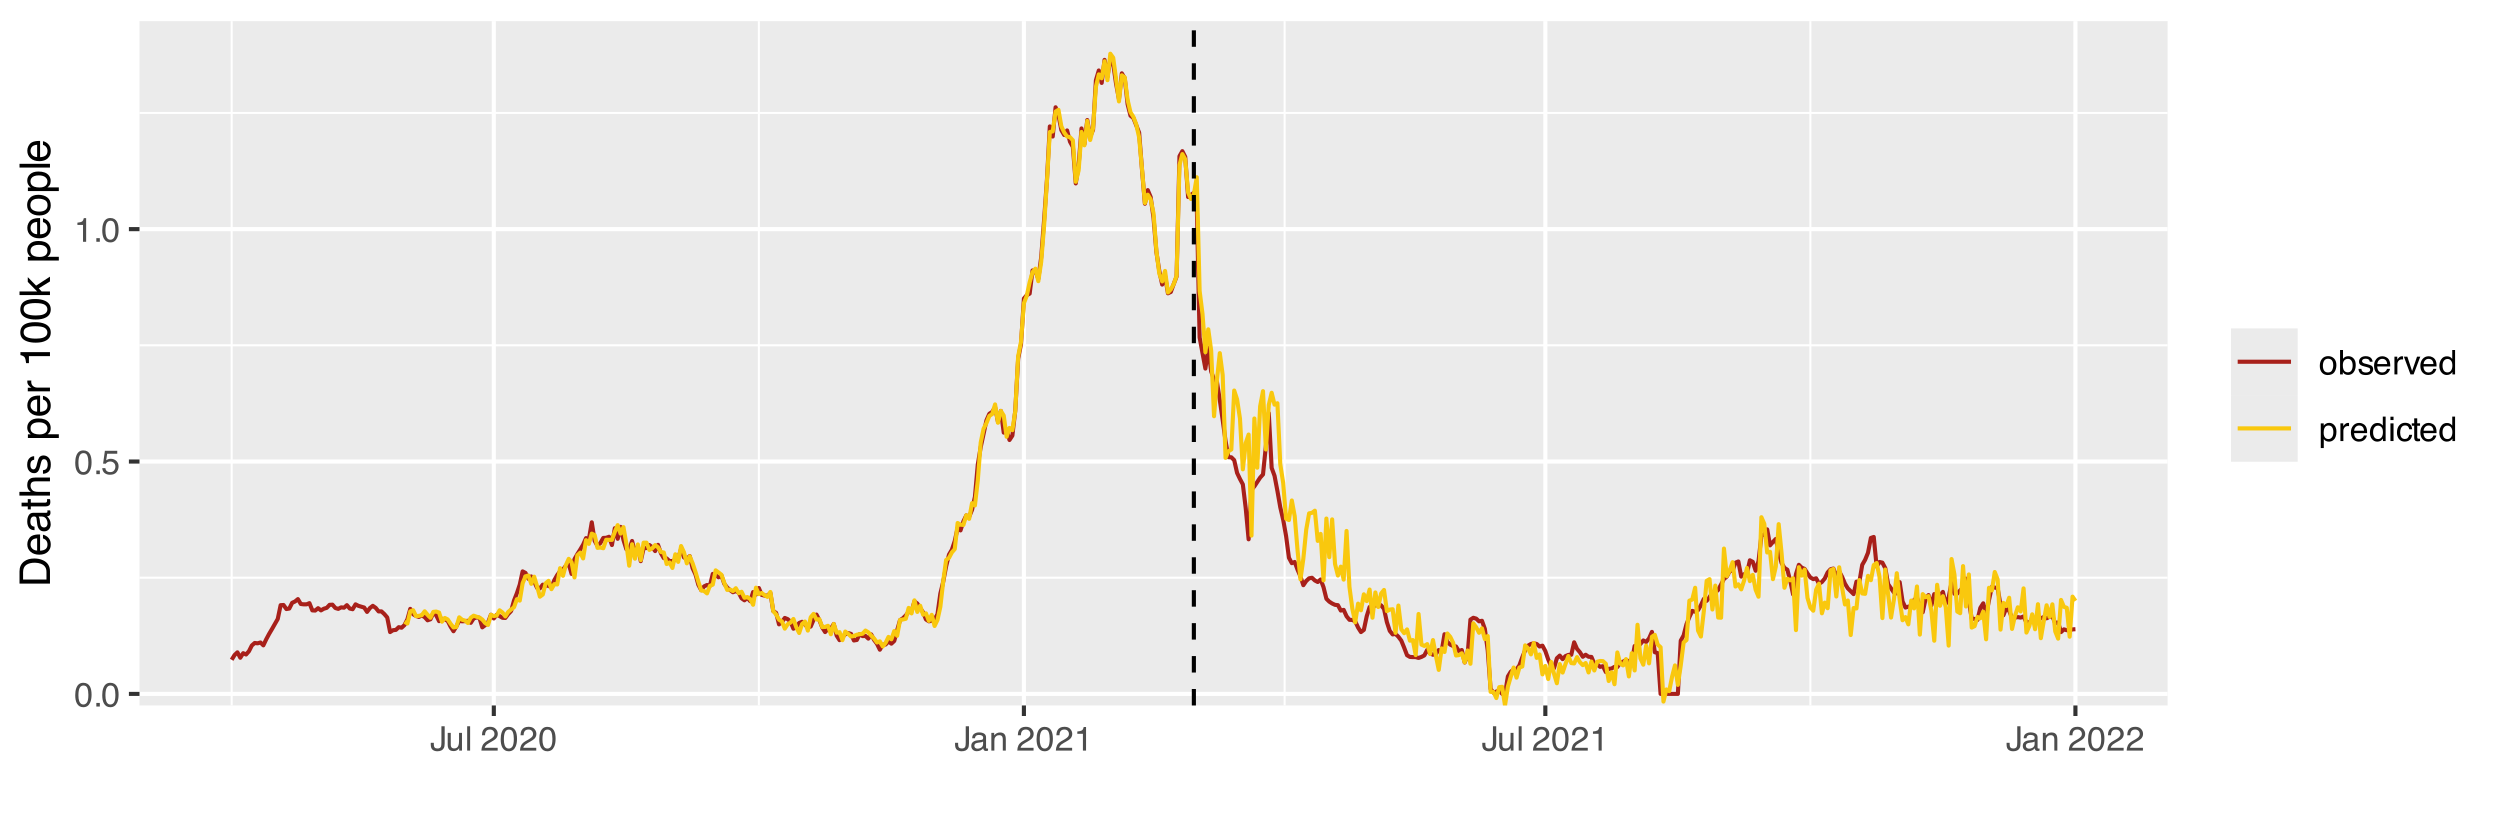 <?xml version="1.0" encoding="UTF-8"?>
<svg xmlns="http://www.w3.org/2000/svg" xmlns:xlink="http://www.w3.org/1999/xlink" width="648" height="216" viewBox="0 0 648 216">
<defs>
<g>
<g id="glyph-0-0">
<path d="M 0.281 0 L 0.281 -6.312 L 5.297 -6.312 L 5.297 0 Z M 4.5 -0.797 L 4.5 -5.516 L 1.078 -5.516 L 1.078 -0.797 Z M 4.5 -0.797 "/>
</g>
<g id="glyph-0-1">
<path d="M 2.375 -6.156 C 3.176 -6.156 3.754 -5.828 4.109 -5.172 C 4.379 -4.66 4.516 -3.961 4.516 -3.078 C 4.516 -2.242 4.391 -1.555 4.141 -1.016 C 3.785 -0.223 3.195 0.172 2.375 0.172 C 1.633 0.172 1.082 -0.148 0.719 -0.797 C 0.426 -1.328 0.281 -2.047 0.281 -2.953 C 0.281 -3.648 0.367 -4.25 0.547 -4.75 C 0.879 -5.688 1.488 -6.156 2.375 -6.156 Z M 2.375 -0.531 C 2.77 -0.531 3.086 -0.707 3.328 -1.062 C 3.566 -1.426 3.688 -2.086 3.688 -3.047 C 3.688 -3.754 3.598 -4.332 3.422 -4.781 C 3.254 -5.227 2.922 -5.453 2.422 -5.453 C 1.973 -5.453 1.641 -5.238 1.422 -4.812 C 1.211 -4.383 1.109 -3.754 1.109 -2.922 C 1.109 -2.297 1.176 -1.789 1.312 -1.406 C 1.52 -0.82 1.875 -0.531 2.375 -0.531 Z M 2.375 -0.531 "/>
</g>
<g id="glyph-0-2">
<path d="M 0.75 -0.938 L 1.656 -0.938 L 1.656 0 L 0.75 0 Z M 0.75 -0.938 "/>
</g>
<g id="glyph-0-3">
<path d="M 1.094 -1.562 C 1.133 -1.125 1.336 -0.82 1.703 -0.656 C 1.879 -0.57 2.094 -0.531 2.344 -0.531 C 2.801 -0.531 3.141 -0.676 3.359 -0.969 C 3.578 -1.258 3.688 -1.582 3.688 -1.938 C 3.688 -2.363 3.555 -2.691 3.297 -2.922 C 3.035 -3.16 2.719 -3.281 2.344 -3.281 C 2.082 -3.281 1.852 -3.227 1.656 -3.125 C 1.469 -3.02 1.305 -2.879 1.172 -2.703 L 0.5 -2.734 L 0.969 -6.047 L 4.172 -6.047 L 4.172 -5.297 L 1.562 -5.297 L 1.297 -3.594 C 1.43 -3.695 1.566 -3.773 1.703 -3.828 C 1.93 -3.93 2.195 -3.984 2.5 -3.984 C 3.062 -3.984 3.535 -3.801 3.922 -3.438 C 4.316 -3.07 4.516 -2.609 4.516 -2.047 C 4.516 -1.461 4.332 -0.945 3.969 -0.5 C 3.613 -0.062 3.047 0.156 2.266 0.156 C 1.754 0.156 1.305 0.016 0.922 -0.266 C 0.547 -0.547 0.332 -0.977 0.281 -1.562 Z M 1.094 -1.562 "/>
</g>
<g id="glyph-0-4">
<path d="M 0.844 -4.359 L 0.844 -4.953 C 1.395 -5.004 1.781 -5.094 2 -5.219 C 2.227 -5.344 2.395 -5.645 2.5 -6.125 L 3.109 -6.125 L 3.109 0 L 2.297 0 L 2.297 -4.359 Z M 0.844 -4.359 "/>
</g>
<g id="glyph-0-5">
<path d="M 3.766 -1.875 C 3.766 -1.344 3.688 -0.93 3.531 -0.641 C 3.238 -0.098 2.68 0.172 1.859 0.172 C 1.391 0.172 0.988 0.047 0.656 -0.203 C 0.32 -0.461 0.156 -0.922 0.156 -1.578 L 0.156 -2.031 L 0.953 -2.031 L 0.953 -1.578 C 0.953 -1.234 1.023 -0.973 1.172 -0.797 C 1.328 -0.629 1.57 -0.547 1.906 -0.547 C 2.352 -0.547 2.648 -0.703 2.797 -1.016 C 2.879 -1.211 2.922 -1.578 2.922 -2.109 L 2.922 -6.312 L 3.766 -6.312 Z M 3.766 -1.875 "/>
</g>
<g id="glyph-0-6">
<path d="M 1.344 -4.594 L 1.344 -1.547 C 1.344 -1.305 1.379 -1.113 1.453 -0.969 C 1.586 -0.695 1.844 -0.562 2.219 -0.562 C 2.758 -0.562 3.125 -0.801 3.312 -1.281 C 3.426 -1.539 3.484 -1.895 3.484 -2.344 L 3.484 -4.594 L 4.25 -4.594 L 4.25 0 L 3.516 0 L 3.531 -0.672 C 3.426 -0.504 3.301 -0.359 3.156 -0.234 C 2.863 0.004 2.504 0.125 2.078 0.125 C 1.422 0.125 0.977 -0.094 0.75 -0.531 C 0.613 -0.77 0.547 -1.082 0.547 -1.469 L 0.547 -4.594 Z M 2.406 -4.719 Z M 2.406 -4.719 "/>
</g>
<g id="glyph-0-7">
<path d="M 0.594 -6.312 L 1.359 -6.312 L 1.359 0 L 0.594 0 Z M 0.594 -6.312 "/>
</g>
<g id="glyph-0-8">
</g>
<g id="glyph-0-9">
<path d="M 0.281 0 C 0.301 -0.531 0.406 -0.988 0.594 -1.375 C 0.789 -1.77 1.164 -2.129 1.719 -2.453 L 2.547 -2.922 C 2.91 -3.141 3.164 -3.328 3.312 -3.484 C 3.551 -3.711 3.672 -3.984 3.672 -4.297 C 3.672 -4.648 3.562 -4.93 3.344 -5.141 C 3.133 -5.359 2.848 -5.469 2.484 -5.469 C 1.961 -5.469 1.598 -5.266 1.391 -4.859 C 1.285 -4.648 1.227 -4.352 1.219 -3.969 L 0.422 -3.969 C 0.43 -4.5 0.531 -4.938 0.719 -5.281 C 1.051 -5.875 1.645 -6.172 2.5 -6.172 C 3.195 -6.172 3.707 -5.977 4.031 -5.594 C 4.363 -5.219 4.531 -4.797 4.531 -4.328 C 4.531 -3.836 4.352 -3.414 4 -3.062 C 3.801 -2.863 3.441 -2.617 2.922 -2.328 L 2.344 -2 C 2.062 -1.844 1.836 -1.695 1.672 -1.562 C 1.391 -1.312 1.211 -1.035 1.141 -0.734 L 4.5 -0.734 L 4.5 0 Z M 0.281 0 "/>
</g>
<g id="glyph-0-10">
<path d="M 1.156 -1.219 C 1.156 -1 1.238 -0.82 1.406 -0.688 C 1.57 -0.562 1.766 -0.5 1.984 -0.5 C 2.254 -0.5 2.52 -0.562 2.781 -0.688 C 3.207 -0.895 3.422 -1.238 3.422 -1.719 L 3.422 -2.344 C 3.328 -2.281 3.203 -2.227 3.047 -2.188 C 2.898 -2.145 2.754 -2.117 2.609 -2.109 L 2.141 -2.047 C 1.867 -2.004 1.66 -1.945 1.516 -1.875 C 1.273 -1.738 1.156 -1.52 1.156 -1.219 Z M 3.031 -2.781 C 3.207 -2.812 3.328 -2.891 3.391 -3.016 C 3.422 -3.078 3.438 -3.176 3.438 -3.312 C 3.438 -3.57 3.344 -3.758 3.156 -3.875 C 2.969 -4 2.703 -4.062 2.359 -4.062 C 1.953 -4.062 1.664 -3.953 1.5 -3.734 C 1.406 -3.609 1.344 -3.43 1.312 -3.203 L 0.594 -3.203 C 0.602 -3.766 0.785 -4.156 1.141 -4.375 C 1.492 -4.602 1.906 -4.719 2.375 -4.719 C 2.914 -4.719 3.352 -4.613 3.688 -4.406 C 4.02 -4.195 4.188 -3.875 4.188 -3.438 L 4.188 -0.797 C 4.188 -0.711 4.203 -0.645 4.234 -0.594 C 4.273 -0.551 4.348 -0.531 4.453 -0.531 C 4.484 -0.531 4.52 -0.531 4.562 -0.531 C 4.602 -0.531 4.648 -0.535 4.703 -0.547 L 4.703 0.016 C 4.578 0.055 4.484 0.078 4.422 0.078 C 4.359 0.086 4.273 0.094 4.172 0.094 C 3.898 0.094 3.707 0 3.594 -0.188 C 3.531 -0.281 3.484 -0.422 3.453 -0.609 C 3.297 -0.398 3.07 -0.219 2.781 -0.062 C 2.488 0.082 2.16 0.156 1.797 0.156 C 1.367 0.156 1.02 0.023 0.75 -0.234 C 0.488 -0.492 0.359 -0.816 0.359 -1.203 C 0.359 -1.629 0.488 -1.957 0.75 -2.188 C 1.02 -2.426 1.367 -2.578 1.797 -2.641 Z M 2.391 -4.719 Z M 2.391 -4.719 "/>
</g>
<g id="glyph-0-11">
<path d="M 0.562 -4.594 L 1.297 -4.594 L 1.297 -3.953 C 1.516 -4.211 1.742 -4.398 1.984 -4.516 C 2.234 -4.641 2.508 -4.703 2.812 -4.703 C 3.457 -4.703 3.895 -4.473 4.125 -4.016 C 4.25 -3.766 4.312 -3.41 4.312 -2.953 L 4.312 0 L 3.531 0 L 3.531 -2.906 C 3.531 -3.176 3.488 -3.398 3.406 -3.578 C 3.27 -3.859 3.02 -4 2.656 -4 C 2.477 -4 2.328 -3.984 2.203 -3.953 C 1.992 -3.891 1.812 -3.766 1.656 -3.578 C 1.52 -3.422 1.43 -3.258 1.391 -3.094 C 1.359 -2.938 1.344 -2.707 1.344 -2.406 L 1.344 0 L 0.562 0 Z M 2.391 -4.719 Z M 2.391 -4.719 "/>
</g>
<g id="glyph-0-12">
<path d="M 2.391 -0.5 C 2.898 -0.5 3.25 -0.691 3.438 -1.078 C 3.633 -1.461 3.734 -1.895 3.734 -2.375 C 3.734 -2.801 3.664 -3.148 3.531 -3.422 C 3.312 -3.848 2.938 -4.062 2.406 -4.062 C 1.926 -4.062 1.578 -3.879 1.359 -3.516 C 1.148 -3.16 1.047 -2.727 1.047 -2.219 C 1.047 -1.727 1.148 -1.316 1.359 -0.984 C 1.578 -0.66 1.922 -0.5 2.391 -0.5 Z M 2.422 -4.734 C 3.016 -4.734 3.516 -4.535 3.922 -4.141 C 4.336 -3.742 4.547 -3.16 4.547 -2.391 C 4.547 -1.648 4.363 -1.035 4 -0.547 C 3.633 -0.066 3.07 0.172 2.312 0.172 C 1.688 0.172 1.188 -0.039 0.812 -0.469 C 0.438 -0.895 0.25 -1.473 0.25 -2.203 C 0.25 -2.973 0.445 -3.586 0.844 -4.047 C 1.238 -4.504 1.766 -4.734 2.422 -4.734 Z M 2.391 -4.719 Z M 2.391 -4.719 "/>
</g>
<g id="glyph-0-13">
<path d="M 0.5 -6.328 L 1.266 -6.328 L 1.266 -4.047 C 1.43 -4.266 1.629 -4.43 1.859 -4.547 C 2.098 -4.66 2.352 -4.719 2.625 -4.719 C 3.195 -4.719 3.66 -4.52 4.016 -4.125 C 4.379 -3.738 4.562 -3.16 4.562 -2.391 C 4.562 -1.66 4.383 -1.055 4.031 -0.578 C 3.676 -0.098 3.188 0.141 2.562 0.141 C 2.219 0.141 1.922 0.055 1.672 -0.109 C 1.535 -0.203 1.383 -0.363 1.219 -0.594 L 1.219 0 L 0.5 0 Z M 2.516 -0.531 C 2.93 -0.531 3.242 -0.695 3.453 -1.031 C 3.66 -1.363 3.766 -1.801 3.766 -2.344 C 3.766 -2.832 3.66 -3.234 3.453 -3.547 C 3.242 -3.867 2.938 -4.031 2.531 -4.031 C 2.188 -4.031 1.879 -3.898 1.609 -3.641 C 1.348 -3.379 1.219 -2.945 1.219 -2.344 C 1.219 -1.914 1.27 -1.566 1.375 -1.297 C 1.582 -0.785 1.961 -0.531 2.516 -0.531 Z M 2.516 -0.531 "/>
</g>
<g id="glyph-0-14">
<path d="M 1.031 -1.438 C 1.051 -1.188 1.113 -0.988 1.219 -0.844 C 1.414 -0.602 1.754 -0.484 2.234 -0.484 C 2.516 -0.484 2.766 -0.539 2.984 -0.656 C 3.203 -0.781 3.312 -0.973 3.312 -1.234 C 3.312 -1.43 3.223 -1.582 3.047 -1.688 C 2.941 -1.75 2.723 -1.82 2.391 -1.906 L 1.781 -2.062 C 1.383 -2.164 1.094 -2.273 0.906 -2.391 C 0.57 -2.598 0.406 -2.891 0.406 -3.266 C 0.406 -3.691 0.562 -4.039 0.875 -4.312 C 1.195 -4.582 1.617 -4.719 2.141 -4.719 C 2.836 -4.719 3.336 -4.516 3.641 -4.109 C 3.836 -3.848 3.93 -3.57 3.922 -3.281 L 3.203 -3.281 C 3.18 -3.457 3.117 -3.613 3.016 -3.75 C 2.836 -3.957 2.531 -4.062 2.094 -4.062 C 1.801 -4.062 1.578 -4.004 1.422 -3.891 C 1.273 -3.773 1.203 -3.629 1.203 -3.453 C 1.203 -3.254 1.301 -3.094 1.5 -2.969 C 1.613 -2.895 1.781 -2.832 2 -2.781 L 2.516 -2.656 C 3.066 -2.52 3.438 -2.391 3.625 -2.266 C 3.926 -2.066 4.078 -1.754 4.078 -1.328 C 4.078 -0.922 3.922 -0.566 3.609 -0.266 C 3.305 0.023 2.832 0.172 2.188 0.172 C 1.508 0.172 1.023 0.02 0.734 -0.281 C 0.453 -0.594 0.301 -0.977 0.281 -1.438 Z M 2.172 -4.719 Z M 2.172 -4.719 "/>
</g>
<g id="glyph-0-15">
<path d="M 2.484 -4.703 C 2.805 -4.703 3.117 -4.625 3.422 -4.469 C 3.734 -4.32 3.969 -4.125 4.125 -3.875 C 4.281 -3.645 4.383 -3.375 4.438 -3.062 C 4.488 -2.852 4.516 -2.516 4.516 -2.047 L 1.141 -2.047 C 1.148 -1.586 1.258 -1.211 1.469 -0.922 C 1.676 -0.641 1.992 -0.5 2.422 -0.5 C 2.828 -0.5 3.148 -0.633 3.391 -0.906 C 3.523 -1.062 3.625 -1.238 3.688 -1.438 L 4.453 -1.438 C 4.43 -1.27 4.363 -1.082 4.25 -0.875 C 4.133 -0.664 4.004 -0.5 3.859 -0.375 C 3.629 -0.145 3.344 0.008 3 0.094 C 2.812 0.133 2.598 0.156 2.359 0.156 C 1.785 0.156 1.301 -0.051 0.906 -0.469 C 0.508 -0.883 0.312 -1.469 0.312 -2.219 C 0.312 -2.945 0.508 -3.539 0.906 -4 C 1.312 -4.469 1.836 -4.703 2.484 -4.703 Z M 3.719 -2.672 C 3.688 -3.004 3.613 -3.27 3.5 -3.469 C 3.281 -3.844 2.926 -4.031 2.438 -4.031 C 2.082 -4.031 1.785 -3.898 1.547 -3.641 C 1.305 -3.391 1.176 -3.066 1.156 -2.672 Z M 2.406 -4.719 Z M 2.406 -4.719 "/>
</g>
<g id="glyph-0-16">
<path d="M 0.594 -4.594 L 1.328 -4.594 L 1.328 -3.812 C 1.379 -3.957 1.523 -4.141 1.766 -4.359 C 2.004 -4.586 2.273 -4.703 2.578 -4.703 C 2.586 -4.703 2.609 -4.695 2.641 -4.688 C 2.68 -4.688 2.742 -4.688 2.828 -4.688 L 2.828 -3.859 C 2.773 -3.867 2.727 -3.875 2.688 -3.875 C 2.656 -3.883 2.617 -3.891 2.578 -3.891 C 2.18 -3.891 1.879 -3.766 1.672 -3.516 C 1.461 -3.266 1.359 -2.973 1.359 -2.641 L 1.359 0 L 0.594 0 Z M 0.594 -4.594 "/>
</g>
<g id="glyph-0-17">
<path d="M 0.938 -4.594 L 2.172 -0.859 L 3.453 -4.594 L 4.297 -4.594 L 2.562 0 L 1.75 0 L 0.047 -4.594 Z M 0.938 -4.594 "/>
</g>
<g id="glyph-0-18">
<path d="M 1.062 -2.25 C 1.062 -1.75 1.164 -1.332 1.375 -1 C 1.582 -0.676 1.914 -0.516 2.375 -0.516 C 2.727 -0.516 3.02 -0.664 3.25 -0.969 C 3.488 -1.281 3.609 -1.723 3.609 -2.297 C 3.609 -2.879 3.488 -3.305 3.25 -3.578 C 3.008 -3.859 2.711 -4 2.359 -4 C 1.973 -4 1.66 -3.848 1.422 -3.547 C 1.18 -3.254 1.062 -2.82 1.062 -2.25 Z M 2.219 -4.688 C 2.57 -4.688 2.867 -4.609 3.109 -4.453 C 3.242 -4.367 3.398 -4.219 3.578 -4 L 3.578 -6.328 L 4.312 -6.328 L 4.312 0 L 3.625 0 L 3.625 -0.641 C 3.438 -0.359 3.219 -0.156 2.969 -0.031 C 2.727 0.094 2.453 0.156 2.141 0.156 C 1.617 0.156 1.172 -0.055 0.797 -0.484 C 0.422 -0.91 0.234 -1.484 0.234 -2.203 C 0.234 -2.867 0.406 -3.445 0.75 -3.938 C 1.094 -4.438 1.582 -4.688 2.219 -4.688 Z M 2.219 -4.688 "/>
</g>
<g id="glyph-0-19">
<path d="M 2.516 -0.516 C 2.867 -0.516 3.164 -0.664 3.406 -0.969 C 3.645 -1.27 3.766 -1.723 3.766 -2.328 C 3.766 -2.691 3.711 -3.004 3.609 -3.266 C 3.41 -3.773 3.047 -4.031 2.516 -4.031 C 1.973 -4.031 1.602 -3.766 1.406 -3.234 C 1.301 -2.941 1.25 -2.578 1.25 -2.141 C 1.25 -1.785 1.301 -1.484 1.406 -1.234 C 1.602 -0.754 1.973 -0.516 2.516 -0.516 Z M 0.5 -4.578 L 1.266 -4.578 L 1.266 -3.969 C 1.41 -4.176 1.578 -4.336 1.766 -4.453 C 2.023 -4.629 2.332 -4.719 2.688 -4.719 C 3.207 -4.719 3.648 -4.516 4.016 -4.109 C 4.379 -3.711 4.562 -3.145 4.562 -2.406 C 4.562 -1.395 4.297 -0.676 3.766 -0.25 C 3.43 0.02 3.047 0.156 2.609 0.156 C 2.266 0.156 1.973 0.078 1.734 -0.078 C 1.598 -0.16 1.445 -0.305 1.281 -0.516 L 1.281 1.828 L 0.5 1.828 Z M 0.5 -4.578 "/>
</g>
<g id="glyph-0-20">
<path d="M 0.562 -4.578 L 1.359 -4.578 L 1.359 0 L 0.562 0 Z M 0.562 -6.312 L 1.359 -6.312 L 1.359 -5.438 L 0.562 -5.438 Z M 0.562 -6.312 "/>
</g>
<g id="glyph-0-21">
<path d="M 2.344 -4.734 C 2.863 -4.734 3.285 -4.609 3.609 -4.359 C 3.93 -4.109 4.125 -3.672 4.188 -3.047 L 3.438 -3.047 C 3.395 -3.336 3.289 -3.578 3.125 -3.766 C 2.957 -3.953 2.695 -4.047 2.344 -4.047 C 1.852 -4.047 1.5 -3.801 1.281 -3.312 C 1.145 -3.008 1.078 -2.629 1.078 -2.172 C 1.078 -1.703 1.172 -1.312 1.359 -1 C 1.555 -0.688 1.867 -0.531 2.297 -0.531 C 2.609 -0.531 2.859 -0.625 3.047 -0.812 C 3.234 -1.008 3.363 -1.281 3.438 -1.625 L 4.188 -1.625 C 4.102 -1.02 3.891 -0.57 3.547 -0.281 C 3.203 0 2.766 0.141 2.234 0.141 C 1.629 0.141 1.145 -0.078 0.781 -0.516 C 0.426 -0.961 0.25 -1.516 0.25 -2.172 C 0.25 -2.984 0.445 -3.613 0.844 -4.062 C 1.238 -4.508 1.738 -4.734 2.344 -4.734 Z M 2.219 -4.719 Z M 2.219 -4.719 "/>
</g>
<g id="glyph-0-22">
<path d="M 0.719 -5.891 L 1.5 -5.891 L 1.5 -4.594 L 2.234 -4.594 L 2.234 -3.969 L 1.5 -3.969 L 1.5 -0.969 C 1.5 -0.801 1.555 -0.691 1.672 -0.641 C 1.723 -0.609 1.82 -0.594 1.969 -0.594 C 2 -0.594 2.035 -0.594 2.078 -0.594 C 2.129 -0.594 2.18 -0.598 2.234 -0.609 L 2.234 0 C 2.148 0.02 2.055 0.035 1.953 0.047 C 1.859 0.066 1.758 0.078 1.656 0.078 C 1.289 0.078 1.039 -0.016 0.906 -0.203 C 0.781 -0.391 0.719 -0.629 0.719 -0.922 L 0.719 -3.969 L 0.094 -3.969 L 0.094 -4.594 L 0.719 -4.594 Z M 0.719 -5.891 "/>
</g>
<g id="glyph-1-0">
<path d="M 0 -0.359 L -7.891 -0.359 L -7.891 -6.625 L 0 -6.625 Z M -0.984 -5.625 L -6.906 -5.625 L -6.906 -1.344 L -0.984 -1.344 Z M -0.984 -5.625 "/>
</g>
<g id="glyph-1-1">
<path d="M -0.906 -3.875 C -0.906 -4.227 -0.945 -4.523 -1.031 -4.766 C -1.164 -5.172 -1.43 -5.508 -1.828 -5.781 C -2.148 -5.988 -2.562 -6.141 -3.062 -6.234 C -3.352 -6.285 -3.629 -6.312 -3.891 -6.312 C -4.859 -6.312 -5.613 -6.117 -6.156 -5.734 C -6.695 -5.348 -6.969 -4.723 -6.969 -3.859 L -6.969 -1.953 L -0.906 -1.953 Z M -7.891 -0.891 L -7.891 -4.078 C -7.891 -5.16 -7.504 -6.004 -6.734 -6.609 C -6.035 -7.141 -5.145 -7.406 -4.062 -7.406 C -3.227 -7.406 -2.473 -7.25 -1.797 -6.938 C -0.598 -6.383 0 -5.43 0 -4.078 L 0 -0.891 Z M -7.891 -0.891 "/>
</g>
<g id="glyph-1-2">
<path d="M -5.875 -3.109 C -5.875 -3.516 -5.781 -3.906 -5.594 -4.281 C -5.406 -4.664 -5.156 -4.961 -4.844 -5.172 C -4.562 -5.359 -4.223 -5.484 -3.828 -5.547 C -3.566 -5.609 -3.145 -5.641 -2.562 -5.641 L -2.562 -1.422 C -1.977 -1.441 -1.508 -1.578 -1.156 -1.828 C -0.812 -2.086 -0.641 -2.488 -0.641 -3.031 C -0.641 -3.539 -0.805 -3.945 -1.141 -4.25 C -1.328 -4.414 -1.551 -4.535 -1.812 -4.609 L -1.812 -5.562 C -1.594 -5.531 -1.352 -5.441 -1.094 -5.297 C -0.832 -5.16 -0.625 -5.004 -0.469 -4.828 C -0.176 -4.535 0.02 -4.176 0.125 -3.75 C 0.176 -3.508 0.203 -3.242 0.203 -2.953 C 0.203 -2.234 -0.055 -1.625 -0.578 -1.125 C -1.098 -0.633 -1.828 -0.391 -2.766 -0.391 C -3.691 -0.391 -4.441 -0.641 -5.016 -1.141 C -5.586 -1.641 -5.875 -2.297 -5.875 -3.109 Z M -3.328 -4.641 C -3.754 -4.609 -4.094 -4.52 -4.344 -4.375 C -4.801 -4.102 -5.031 -3.66 -5.031 -3.047 C -5.031 -2.598 -4.867 -2.223 -4.547 -1.922 C -4.234 -1.629 -3.828 -1.473 -3.328 -1.453 Z M -5.891 -3.016 Z M -5.891 -3.016 "/>
</g>
<g id="glyph-1-3">
<path d="M -1.531 -1.453 C -1.25 -1.453 -1.023 -1.551 -0.859 -1.75 C -0.703 -1.957 -0.625 -2.203 -0.625 -2.484 C -0.625 -2.816 -0.703 -3.145 -0.859 -3.469 C -1.117 -4.008 -1.551 -4.281 -2.156 -4.281 L -2.922 -4.281 C -2.848 -4.156 -2.785 -4 -2.734 -3.812 C -2.691 -3.633 -2.656 -3.453 -2.625 -3.266 L -2.562 -2.688 C -2.508 -2.332 -2.438 -2.066 -2.344 -1.891 C -2.164 -1.598 -1.895 -1.453 -1.531 -1.453 Z M -3.484 -3.797 C -3.516 -4.016 -3.609 -4.16 -3.766 -4.234 C -3.848 -4.273 -3.973 -4.297 -4.141 -4.297 C -4.461 -4.297 -4.695 -4.176 -4.844 -3.938 C -5 -3.707 -5.078 -3.375 -5.078 -2.938 C -5.078 -2.438 -4.941 -2.082 -4.672 -1.875 C -4.516 -1.75 -4.289 -1.672 -4 -1.641 L -4 -0.734 C -4.707 -0.754 -5.195 -0.984 -5.469 -1.422 C -5.75 -1.867 -5.891 -2.383 -5.891 -2.969 C -5.891 -3.645 -5.758 -4.191 -5.5 -4.609 C -5.25 -5.035 -4.848 -5.25 -4.297 -5.25 L -0.984 -5.25 C -0.891 -5.25 -0.812 -5.266 -0.75 -5.297 C -0.688 -5.336 -0.656 -5.426 -0.656 -5.562 C -0.656 -5.602 -0.656 -5.648 -0.656 -5.703 C -0.664 -5.766 -0.676 -5.82 -0.688 -5.875 L 0.031 -5.875 C 0.07 -5.727 0.098 -5.613 0.109 -5.531 C 0.117 -5.457 0.125 -5.352 0.125 -5.219 C 0.125 -4.883 0.004 -4.641 -0.234 -4.484 C -0.359 -4.41 -0.535 -4.359 -0.766 -4.328 C -0.504 -4.129 -0.281 -3.844 -0.094 -3.469 C 0.094 -3.102 0.188 -2.695 0.188 -2.25 C 0.188 -1.719 0.023 -1.281 -0.297 -0.938 C -0.617 -0.602 -1.023 -0.438 -1.516 -0.438 C -2.047 -0.438 -2.457 -0.602 -2.75 -0.938 C -3.039 -1.27 -3.223 -1.707 -3.297 -2.25 Z M -5.891 -2.984 Z M -5.891 -2.984 "/>
</g>
<g id="glyph-1-4">
<path d="M -7.359 -0.906 L -7.359 -1.875 L -5.75 -1.875 L -5.75 -2.797 L -4.969 -2.797 L -4.969 -1.875 L -1.203 -1.875 C -1.004 -1.875 -0.875 -1.941 -0.812 -2.078 C -0.77 -2.16 -0.75 -2.285 -0.75 -2.453 C -0.75 -2.504 -0.75 -2.555 -0.75 -2.609 C -0.75 -2.66 -0.754 -2.723 -0.766 -2.797 L 0 -2.797 C 0.031 -2.68 0.051 -2.562 0.062 -2.438 C 0.082 -2.32 0.094 -2.195 0.094 -2.062 C 0.094 -1.613 -0.02 -1.305 -0.25 -1.141 C -0.488 -0.984 -0.789 -0.906 -1.156 -0.906 L -4.969 -0.906 L -4.969 -0.125 L -5.75 -0.125 L -5.75 -0.906 Z M -7.359 -0.906 "/>
</g>
<g id="glyph-1-5">
<path d="M -7.922 -0.703 L -7.922 -1.672 L -4.969 -1.672 C -5.258 -1.898 -5.469 -2.109 -5.594 -2.297 C -5.789 -2.609 -5.891 -2.992 -5.891 -3.453 C -5.891 -4.285 -5.598 -4.852 -5.016 -5.156 C -4.691 -5.312 -4.25 -5.391 -3.688 -5.391 L 0 -5.391 L 0 -4.406 L -3.625 -4.406 C -4.051 -4.406 -4.363 -4.352 -4.562 -4.25 C -4.875 -4.07 -5.031 -3.738 -5.031 -3.25 C -5.031 -2.852 -4.891 -2.488 -4.609 -2.156 C -4.336 -1.832 -3.816 -1.672 -3.047 -1.672 L 0 -1.672 L 0 -0.703 Z M -7.922 -0.703 "/>
</g>
<g id="glyph-1-6">
<path d="M -1.812 -1.281 C -1.488 -1.312 -1.238 -1.395 -1.062 -1.531 C -0.75 -1.77 -0.594 -2.191 -0.594 -2.797 C -0.594 -3.148 -0.672 -3.461 -0.828 -3.734 C -0.984 -4.004 -1.223 -4.141 -1.547 -4.141 C -1.797 -4.141 -1.984 -4.031 -2.109 -3.812 C -2.191 -3.676 -2.285 -3.398 -2.391 -2.984 L -2.578 -2.219 C -2.703 -1.727 -2.836 -1.367 -2.984 -1.141 C -3.254 -0.723 -3.617 -0.516 -4.078 -0.516 C -4.617 -0.516 -5.055 -0.707 -5.391 -1.094 C -5.734 -1.488 -5.906 -2.02 -5.906 -2.688 C -5.906 -3.551 -5.648 -4.176 -5.141 -4.562 C -4.816 -4.801 -4.469 -4.914 -4.094 -4.906 L -4.094 -4 C -4.312 -3.977 -4.508 -3.898 -4.688 -3.766 C -4.945 -3.547 -5.078 -3.16 -5.078 -2.609 C -5.078 -2.242 -5.004 -1.969 -4.859 -1.781 C -4.723 -1.594 -4.539 -1.5 -4.312 -1.5 C -4.062 -1.5 -3.863 -1.625 -3.719 -1.875 C -3.625 -2.008 -3.539 -2.219 -3.469 -2.5 L -3.312 -3.141 C -3.145 -3.836 -2.984 -4.301 -2.828 -4.531 C -2.578 -4.914 -2.191 -5.109 -1.672 -5.109 C -1.148 -5.109 -0.703 -4.91 -0.328 -4.516 C 0.035 -4.129 0.219 -3.539 0.219 -2.75 C 0.219 -1.895 0.023 -1.285 -0.359 -0.922 C -0.754 -0.566 -1.238 -0.379 -1.812 -0.359 Z M -5.891 -2.719 Z M -5.891 -2.719 "/>
</g>
<g id="glyph-1-7">
</g>
<g id="glyph-1-8">
<path d="M -0.656 -3.141 C -0.656 -3.586 -0.844 -3.957 -1.219 -4.25 C -1.594 -4.551 -2.156 -4.703 -2.906 -4.703 C -3.363 -4.703 -3.758 -4.641 -4.094 -4.516 C -4.727 -4.266 -5.047 -3.805 -5.047 -3.141 C -5.047 -2.461 -4.711 -2.004 -4.047 -1.766 C -3.68 -1.629 -3.223 -1.562 -2.672 -1.562 C -2.234 -1.562 -1.859 -1.629 -1.547 -1.766 C -0.953 -2.016 -0.656 -2.473 -0.656 -3.141 Z M -5.719 -0.641 L -5.719 -1.578 L -4.969 -1.578 C -5.227 -1.766 -5.426 -1.973 -5.562 -2.203 C -5.781 -2.535 -5.891 -2.922 -5.891 -3.359 C -5.891 -4.004 -5.641 -4.555 -5.141 -5.016 C -4.641 -5.473 -3.926 -5.703 -3 -5.703 C -1.75 -5.703 -0.852 -5.375 -0.312 -4.719 C 0.02 -4.301 0.188 -3.816 0.188 -3.266 C 0.188 -2.828 0.094 -2.461 -0.094 -2.172 C -0.195 -2.004 -0.379 -1.812 -0.641 -1.594 L 2.297 -1.594 L 2.297 -0.641 Z M -5.719 -0.641 "/>
</g>
<g id="glyph-1-9">
<path d="M -5.75 -0.734 L -5.75 -1.656 L -4.766 -1.656 C -4.953 -1.727 -5.18 -1.91 -5.453 -2.203 C -5.734 -2.492 -5.875 -2.832 -5.875 -3.219 C -5.875 -3.238 -5.875 -3.27 -5.875 -3.312 C -5.875 -3.352 -5.867 -3.426 -5.859 -3.531 L -4.828 -3.531 C -4.836 -3.477 -4.844 -3.426 -4.844 -3.375 C -4.852 -3.32 -4.859 -3.27 -4.859 -3.219 C -4.859 -2.727 -4.703 -2.352 -4.391 -2.094 C -4.078 -1.832 -3.719 -1.703 -3.312 -1.703 L 0 -1.703 L 0 -0.734 Z M -5.75 -0.734 "/>
</g>
<g id="glyph-1-10">
<path d="M -5.453 -1.047 L -6.188 -1.047 C -6.258 -1.742 -6.375 -2.227 -6.531 -2.5 C -6.688 -2.781 -7.062 -2.988 -7.656 -3.125 L -7.656 -3.891 L 0 -3.891 L 0 -2.859 L -5.453 -2.859 Z M -5.453 -1.047 "/>
</g>
<g id="glyph-1-11">
<path d="M -7.688 -2.969 C -7.688 -3.969 -7.281 -4.691 -6.469 -5.141 C -5.832 -5.484 -4.961 -5.656 -3.859 -5.656 C -2.805 -5.656 -1.941 -5.5 -1.266 -5.188 C -0.285 -4.727 0.203 -3.988 0.203 -2.969 C 0.203 -2.039 -0.195 -1.352 -1 -0.906 C -1.664 -0.531 -2.562 -0.344 -3.688 -0.344 C -4.562 -0.344 -5.312 -0.457 -5.938 -0.688 C -7.102 -1.102 -7.688 -1.863 -7.688 -2.969 Z M -0.672 -2.969 C -0.672 -3.469 -0.891 -3.863 -1.328 -4.156 C -1.773 -4.457 -2.602 -4.609 -3.812 -4.609 C -4.688 -4.609 -5.406 -4.5 -5.969 -4.281 C -6.539 -4.07 -6.828 -3.656 -6.828 -3.031 C -6.828 -2.469 -6.555 -2.051 -6.016 -1.781 C -5.484 -1.52 -4.695 -1.391 -3.656 -1.391 C -2.863 -1.391 -2.234 -1.473 -1.766 -1.641 C -1.035 -1.898 -0.672 -2.344 -0.672 -2.969 Z M -0.672 -2.969 "/>
</g>
<g id="glyph-1-12">
<path d="M -7.891 -0.688 L -7.891 -1.609 L -3.312 -1.609 L -5.75 -4.094 L -5.75 -5.328 L -3.594 -3.125 L 0 -5.453 L 0 -4.219 L -2.906 -2.422 L -2.156 -1.609 L 0 -1.609 L 0 -0.688 Z M -7.891 -0.688 "/>
</g>
<g id="glyph-1-13">
<path d="M -0.625 -2.984 C -0.625 -3.629 -0.863 -4.07 -1.344 -4.312 C -1.832 -4.551 -2.375 -4.672 -2.969 -4.672 C -3.508 -4.672 -3.945 -4.582 -4.281 -4.406 C -4.812 -4.133 -5.078 -3.664 -5.078 -3 C -5.078 -2.406 -4.848 -1.973 -4.391 -1.703 C -3.941 -1.441 -3.398 -1.312 -2.766 -1.312 C -2.148 -1.312 -1.641 -1.441 -1.234 -1.703 C -0.828 -1.973 -0.625 -2.398 -0.625 -2.984 Z M -5.922 -3.031 C -5.922 -3.77 -5.672 -4.395 -5.172 -4.906 C -4.68 -5.414 -3.957 -5.672 -3 -5.672 C -2.07 -5.672 -1.305 -5.445 -0.703 -5 C -0.098 -4.551 0.203 -3.852 0.203 -2.906 C 0.203 -2.113 -0.062 -1.484 -0.594 -1.016 C -1.125 -0.547 -1.844 -0.312 -2.75 -0.312 C -3.719 -0.312 -4.488 -0.555 -5.062 -1.047 C -5.633 -1.535 -5.922 -2.195 -5.922 -3.031 Z M -5.891 -3 Z M -5.891 -3 "/>
</g>
<g id="glyph-1-14">
<path d="M -7.891 -0.734 L -7.891 -1.703 L 0 -1.703 L 0 -0.734 Z M -7.891 -0.734 "/>
</g>
</g>
<clipPath id="clip-0">
<path clip-rule="nonzero" d="M 36.152 5.48 L 561.844 5.48 L 561.844 182.852 L 36.152 182.852 Z M 36.152 5.48 "/>
</clipPath>
<clipPath id="clip-1">
<path clip-rule="nonzero" d="M 36.152 149 L 561.844 149 L 561.844 151 L 36.152 151 Z M 36.152 149 "/>
</clipPath>
<clipPath id="clip-2">
<path clip-rule="nonzero" d="M 36.152 89 L 561.844 89 L 561.844 90 L 36.152 90 Z M 36.152 89 "/>
</clipPath>
<clipPath id="clip-3">
<path clip-rule="nonzero" d="M 36.152 29 L 561.844 29 L 561.844 30 L 36.152 30 Z M 36.152 29 "/>
</clipPath>
<clipPath id="clip-4">
<path clip-rule="nonzero" d="M 59 5.48 L 61 5.48 L 61 182.852 L 59 182.852 Z M 59 5.48 "/>
</clipPath>
<clipPath id="clip-5">
<path clip-rule="nonzero" d="M 196 5.48 L 197 5.48 L 197 182.852 L 196 182.852 Z M 196 5.48 "/>
</clipPath>
<clipPath id="clip-6">
<path clip-rule="nonzero" d="M 332 5.48 L 334 5.48 L 334 182.852 L 332 182.852 Z M 332 5.48 "/>
</clipPath>
<clipPath id="clip-7">
<path clip-rule="nonzero" d="M 468 5.48 L 470 5.48 L 470 182.852 L 468 182.852 Z M 468 5.48 "/>
</clipPath>
<clipPath id="clip-8">
<path clip-rule="nonzero" d="M 36.152 179 L 561.844 179 L 561.844 181 L 36.152 181 Z M 36.152 179 "/>
</clipPath>
<clipPath id="clip-9">
<path clip-rule="nonzero" d="M 36.152 119 L 561.844 119 L 561.844 121 L 36.152 121 Z M 36.152 119 "/>
</clipPath>
<clipPath id="clip-10">
<path clip-rule="nonzero" d="M 36.152 58 L 561.844 58 L 561.844 60 L 36.152 60 Z M 36.152 58 "/>
</clipPath>
<clipPath id="clip-11">
<path clip-rule="nonzero" d="M 127 5.48 L 129 5.48 L 129 182.852 L 127 182.852 Z M 127 5.48 "/>
</clipPath>
<clipPath id="clip-12">
<path clip-rule="nonzero" d="M 264 5.48 L 266 5.48 L 266 182.852 L 264 182.852 Z M 264 5.48 "/>
</clipPath>
<clipPath id="clip-13">
<path clip-rule="nonzero" d="M 400 5.48 L 402 5.48 L 402 182.852 L 400 182.852 Z M 400 5.48 "/>
</clipPath>
<clipPath id="clip-14">
<path clip-rule="nonzero" d="M 537 5.48 L 539 5.48 L 539 182.852 L 537 182.852 Z M 537 5.48 "/>
</clipPath>
<clipPath id="clip-15">
<path clip-rule="nonzero" d="M 104 13 L 539 13 L 539 182.852 L 104 182.852 Z M 104 13 "/>
</clipPath>
<clipPath id="clip-16">
<path clip-rule="nonzero" d="M 308 5.48 L 310 5.48 L 310 182.852 L 308 182.852 Z M 308 5.48 "/>
</clipPath>
</defs>
<rect x="-64.8" y="-21.6" width="777.6" height="259.2" fill="rgb(100%, 100%, 100%)" fill-opacity="1"/>
<rect x="-64.8" y="-21.6" width="777.6" height="259.2" fill="rgb(100%, 100%, 100%)" fill-opacity="1"/>
<path fill="none" stroke-width="1.067" stroke-linecap="round" stroke-linejoin="round" stroke="rgb(100%, 100%, 100%)" stroke-opacity="1" stroke-miterlimit="10" d="M 0 216 L 648 216 L 648 0 L 0 0 Z M 0 216 "/>
<g clip-path="url(#clip-0)">
<path fill-rule="nonzero" fill="rgb(92.157%, 92.157%, 92.157%)" fill-opacity="1" d="M 36.152 182.848 L 561.844 182.848 L 561.844 5.477 L 36.152 5.477 Z M 36.152 182.848 "/>
</g>
<g clip-path="url(#clip-1)">
<path fill="none" stroke-width="0.533" stroke-linecap="butt" stroke-linejoin="round" stroke="rgb(100%, 100%, 100%)" stroke-opacity="1" stroke-miterlimit="10" d="M 36.152 149.742 L 561.844 149.742 "/>
</g>
<g clip-path="url(#clip-2)">
<path fill="none" stroke-width="0.533" stroke-linecap="butt" stroke-linejoin="round" stroke="rgb(100%, 100%, 100%)" stroke-opacity="1" stroke-miterlimit="10" d="M 36.152 89.508 L 561.844 89.508 "/>
</g>
<g clip-path="url(#clip-3)">
<path fill="none" stroke-width="0.533" stroke-linecap="butt" stroke-linejoin="round" stroke="rgb(100%, 100%, 100%)" stroke-opacity="1" stroke-miterlimit="10" d="M 36.152 29.273 L 561.844 29.273 "/>
</g>
<g clip-path="url(#clip-4)">
<path fill="none" stroke-width="0.533" stroke-linecap="butt" stroke-linejoin="round" stroke="rgb(100%, 100%, 100%)" stroke-opacity="1" stroke-miterlimit="10" d="M 60.047 182.848 L 60.047 5.48 "/>
</g>
<g clip-path="url(#clip-5)">
<path fill="none" stroke-width="0.533" stroke-linecap="butt" stroke-linejoin="round" stroke="rgb(100%, 100%, 100%)" stroke-opacity="1" stroke-miterlimit="10" d="M 196.695 182.848 L 196.695 5.48 "/>
</g>
<g clip-path="url(#clip-6)">
<path fill="none" stroke-width="0.533" stroke-linecap="butt" stroke-linejoin="round" stroke="rgb(100%, 100%, 100%)" stroke-opacity="1" stroke-miterlimit="10" d="M 332.973 182.848 L 332.973 5.48 "/>
</g>
<g clip-path="url(#clip-7)">
<path fill="none" stroke-width="0.533" stroke-linecap="butt" stroke-linejoin="round" stroke="rgb(100%, 100%, 100%)" stroke-opacity="1" stroke-miterlimit="10" d="M 469.25 182.848 L 469.25 5.48 "/>
</g>
<g clip-path="url(#clip-8)">
<path fill="none" stroke-width="1.067" stroke-linecap="butt" stroke-linejoin="round" stroke="rgb(100%, 100%, 100%)" stroke-opacity="1" stroke-miterlimit="10" d="M 36.152 179.859 L 561.844 179.859 "/>
</g>
<g clip-path="url(#clip-9)">
<path fill="none" stroke-width="1.067" stroke-linecap="butt" stroke-linejoin="round" stroke="rgb(100%, 100%, 100%)" stroke-opacity="1" stroke-miterlimit="10" d="M 36.152 119.625 L 561.844 119.625 "/>
</g>
<g clip-path="url(#clip-10)">
<path fill="none" stroke-width="1.067" stroke-linecap="butt" stroke-linejoin="round" stroke="rgb(100%, 100%, 100%)" stroke-opacity="1" stroke-miterlimit="10" d="M 36.152 59.391 L 561.844 59.391 "/>
</g>
<g clip-path="url(#clip-11)">
<path fill="none" stroke-width="1.067" stroke-linecap="butt" stroke-linejoin="round" stroke="rgb(100%, 100%, 100%)" stroke-opacity="1" stroke-miterlimit="10" d="M 127.996 182.848 L 127.996 5.48 "/>
</g>
<g clip-path="url(#clip-12)">
<path fill="none" stroke-width="1.067" stroke-linecap="butt" stroke-linejoin="round" stroke="rgb(100%, 100%, 100%)" stroke-opacity="1" stroke-miterlimit="10" d="M 265.395 182.848 L 265.395 5.48 "/>
</g>
<g clip-path="url(#clip-13)">
<path fill="none" stroke-width="1.067" stroke-linecap="butt" stroke-linejoin="round" stroke="rgb(100%, 100%, 100%)" stroke-opacity="1" stroke-miterlimit="10" d="M 400.551 182.848 L 400.551 5.48 "/>
</g>
<g clip-path="url(#clip-14)">
<path fill="none" stroke-width="1.067" stroke-linecap="butt" stroke-linejoin="round" stroke="rgb(100%, 100%, 100%)" stroke-opacity="1" stroke-miterlimit="10" d="M 537.949 182.848 L 537.949 5.48 "/>
</g>
<path fill="none" stroke-width="1.067" stroke-linecap="butt" stroke-linejoin="round" stroke="rgb(65.882%, 12.549%, 10.196%)" stroke-opacity="1" stroke-miterlimit="10" d="M 60.047 171.016 L 60.793 169.797 L 61.539 169.086 L 62.285 170.484 L 63.031 169.309 L 63.781 169.645 L 64.527 168.797 L 65.273 167.316 L 66.02 166.66 L 66.766 166.75 L 67.512 166.531 L 68.258 167.27 L 69.008 165.703 L 69.754 164.309 L 70.5 163.047 L 71.246 161.738 L 71.992 160.434 L 72.738 156.863 L 73.488 156.816 L 74.234 157.863 L 74.98 157.734 L 75.727 156.25 L 76.473 155.902 L 77.219 155.293 L 77.969 156.555 L 78.715 156.645 L 79.461 156.645 L 80.207 156.34 L 80.953 158.211 L 81.699 158.254 L 82.449 157.645 L 83.195 158.211 L 83.941 157.777 L 84.688 157.559 L 85.434 156.773 L 86.18 156.73 L 86.93 157.602 L 87.676 157.82 L 88.422 157.426 L 89.168 157.516 L 89.914 156.863 L 90.66 157.734 L 91.406 157.906 L 92.156 156.645 L 92.902 157.035 L 94.395 157.473 L 95.141 158.605 L 95.887 157.602 L 96.637 157.035 L 97.383 157.559 L 98.129 158.473 L 98.875 158.473 L 99.621 159.168 L 100.367 160.039 L 101.117 163.832 L 101.863 163.352 L 102.609 163.266 L 103.355 162.566 L 104.102 162.699 L 104.848 162 L 105.598 160.52 L 106.344 157.82 L 107.09 159.215 L 107.836 159.648 L 108.582 159.91 L 109.328 159.52 L 110.078 159.953 L 110.824 160.781 L 111.57 160.52 L 112.316 158.91 L 113.062 159.477 L 113.809 161 L 114.555 160.391 L 115.305 160.52 L 116.051 160.957 L 116.797 162.438 L 117.543 163.613 L 118.289 162.348 L 119.035 160.91 L 119.785 161.043 L 120.531 161 L 121.277 160.91 L 122.023 161.434 L 122.77 160.301 L 123.516 160.039 L 124.266 160.129 L 125.012 162.609 L 125.758 162.043 L 126.504 161.305 L 127.25 159.344 L 127.996 160.301 L 128.746 159.344 L 129.492 159.691 L 130.238 160.129 L 130.984 160.172 L 131.73 159.168 L 132.477 158.387 L 133.223 155.684 L 133.973 153.77 L 134.719 151.547 L 135.465 148.105 L 136.211 148.5 L 136.957 150.023 L 137.703 149.414 L 138.453 150.719 L 139.199 152.375 L 139.945 152.504 L 140.691 151.547 L 141.438 151.766 L 142.184 151.852 L 142.934 152.246 L 143.68 150.371 L 144.426 149.066 L 145.172 148.062 L 145.918 147.629 L 146.664 146.668 L 147.414 146.191 L 148.16 148.762 L 148.906 144.926 L 149.652 143.621 L 150.398 142.445 L 151.145 141.18 L 151.895 139.484 L 152.641 139.789 L 153.387 135.387 L 154.133 140.18 L 154.879 141.531 L 155.625 140.746 L 156.371 139.438 L 157.121 139.395 L 157.867 139.133 L 158.613 141.27 L 159.359 136.914 L 160.105 139.656 L 160.852 136.566 L 161.602 139.961 L 162.348 142.359 L 163.094 142.402 L 163.84 140.223 L 164.586 143.273 L 165.332 141.617 L 166.082 145.449 L 166.828 142.098 L 167.574 142.051 L 168.32 141.27 L 169.066 141.836 L 169.812 142.836 L 170.562 141.227 L 171.309 143.402 L 172.055 144.664 L 172.801 144.754 L 173.547 145.449 L 174.293 145.406 L 175.043 145.145 L 175.789 144.664 L 176.535 142.312 L 177.281 144.492 L 178.027 144.84 L 178.773 144.145 L 179.52 147.277 L 180.27 148.891 L 181.016 151.59 L 181.762 152.984 L 182.508 151.984 L 183.254 151.633 L 184 151.852 L 184.75 148.762 L 185.496 149.066 L 186.242 149.633 L 186.988 149.152 L 187.734 151.328 L 188.48 152.289 L 189.23 152.941 L 189.977 153.508 L 190.723 153.203 L 191.469 153.637 L 192.215 155.074 L 192.961 155.598 L 193.711 154.945 L 194.457 155.816 L 195.203 153.465 L 195.949 154.117 L 196.695 152.418 L 197.441 154.203 L 198.191 154.379 L 198.938 154.379 L 199.684 153.727 L 200.43 158.387 L 201.176 158.863 L 201.922 161.828 L 202.668 161.219 L 203.418 160.172 L 204.164 160.477 L 204.91 161.129 L 205.656 162.961 L 206.402 162.48 L 207.148 161.477 L 207.898 161.172 L 208.645 161.871 L 209.391 162.652 L 210.137 162.395 L 210.883 160.652 L 211.629 159.301 L 212.379 160.738 L 213.125 162.652 L 213.871 163.832 L 214.617 163.004 L 215.363 162.914 L 216.109 161.738 L 216.859 164.746 L 217.605 165.922 L 218.352 165.137 L 219.098 164.395 L 219.844 164.09 L 220.59 164.309 L 221.336 166.008 L 222.086 165.879 L 222.832 164.352 L 223.578 164.875 L 224.324 164.832 L 225.07 165.527 L 225.816 164.441 L 226.566 165.879 L 227.312 166.879 L 228.059 168.402 L 228.805 167.098 L 229.551 167.055 L 230.297 166.27 L 231.047 166.836 L 231.793 166.137 L 232.539 163.352 L 233.285 160.738 L 234.031 160.258 L 234.777 159.52 L 235.527 158.605 L 236.273 158.387 L 237.02 155.902 L 237.766 156.426 L 238.512 157.645 L 239.258 158.691 L 240.008 160.562 L 240.754 161.043 L 241.5 160.91 L 242.246 160.52 L 242.992 159.215 L 243.738 153.855 L 244.484 150.762 L 245.234 146.801 L 245.98 143.75 L 246.727 142.488 L 247.473 140.223 L 248.219 136.824 L 248.965 137.48 L 249.715 135.129 L 250.461 133.602 L 251.207 133.953 L 251.953 132.164 L 252.699 128.77 L 253.445 120.406 L 254.195 115.918 L 254.941 112.477 L 255.688 108.949 L 256.434 107.25 L 257.18 106.773 L 257.926 105.555 L 258.676 109.344 L 259.422 106.512 L 260.168 112.129 L 260.914 111.391 L 261.66 114.047 L 262.406 112.914 L 263.156 106.426 L 263.902 92.965 L 264.648 89.219 L 265.395 77.371 L 266.141 76.5 L 266.887 76.109 L 267.633 70.098 L 268.383 70.316 L 269.129 72.234 L 269.875 66.703 L 270.621 57.164 L 271.367 46.621 L 272.113 32.773 L 272.863 35.387 L 273.609 27.809 L 274.355 29.809 L 275.102 33.73 L 275.848 34.992 L 276.594 33.816 L 277.344 36.734 L 278.09 38.086 L 278.836 47.539 L 279.582 42.789 L 280.328 33.293 L 281.074 37.344 L 281.824 31.117 L 282.57 35.387 L 283.316 33.688 L 284.062 20.793 L 284.809 18.27 L 285.555 21.492 L 286.301 15.523 L 287.051 19.879 L 287.797 15.305 L 288.543 16.57 L 289.289 21.754 L 290.035 25.672 L 290.781 19.008 L 291.531 20.273 L 292.277 27.023 L 293.023 29.984 L 293.77 30.594 L 294.516 32.469 L 295.262 34.383 L 296.012 44.055 L 296.758 52.809 L 297.504 49.281 L 298.25 51.066 L 298.996 56.508 L 299.742 65.352 L 300.492 70.23 L 301.238 73.758 L 301.984 71.492 L 302.73 76.023 L 303.477 75.676 L 304.223 73.629 L 304.973 71.668 L 305.719 40.48 L 306.465 39.176 L 307.211 40.656 L 307.957 51.066 L 308.703 50.5 L 309.449 49.977 L 310.199 52.719 L 310.945 87.477 L 311.691 91.527 L 312.438 95.535 L 313.184 90.133 L 313.93 96.277 L 314.68 98.367 L 315.426 98.977 L 316.172 103.68 L 316.918 108.863 L 317.664 114.309 L 318.41 118.488 L 319.16 118.531 L 319.906 119.273 L 320.652 122.582 L 321.398 124.152 L 322.145 125.547 L 322.891 131.73 L 323.641 139.789 L 324.387 126.938 L 325.133 126.066 L 325.879 124.934 L 326.625 123.805 L 327.371 122.977 L 328.121 115.57 L 328.867 107.078 L 329.613 121.277 L 330.359 123.324 L 331.105 127.242 L 331.852 131.512 L 332.598 134.691 L 333.348 138.918 L 334.094 144.578 L 334.84 145.973 L 335.586 145.668 L 336.332 147.672 L 337.078 149.414 L 337.828 151.68 L 338.574 150.59 L 339.32 149.891 L 340.066 149.762 L 340.812 150.457 L 341.559 150.852 L 342.309 150.199 L 343.055 152.199 L 343.801 155.207 L 344.547 155.945 L 345.293 156.426 L 346.039 156.773 L 346.789 156.863 L 347.535 158.254 L 348.281 158.082 L 349.027 159.734 L 349.773 160.652 L 350.52 160.695 L 351.266 161.043 L 352.016 162.652 L 352.762 163.832 L 353.508 163.266 L 354.254 159.734 L 355 157.34 L 355.746 157.035 L 356.496 156.992 L 357.242 156.602 L 357.988 156.906 L 358.734 157.82 L 359.48 161.262 L 360.227 163.523 L 360.977 164.441 L 361.723 164.309 L 362.469 165.051 L 363.215 166.051 L 363.961 167.883 L 364.707 169.84 L 365.457 170.277 L 366.203 170.32 L 366.949 170.32 L 367.695 170.539 L 368.441 170.277 L 369.188 169.883 L 369.938 168.445 L 370.684 169.363 L 371.43 169.711 L 372.176 169.492 L 372.922 168.492 L 373.668 168.84 L 374.414 164.395 L 375.164 166.398 L 375.91 167.098 L 376.656 167.445 L 377.402 167.574 L 378.148 168.797 L 378.895 168.492 L 379.645 171.715 L 380.391 169.883 L 381.137 160.605 L 381.883 160.129 L 382.629 160.348 L 383.375 161.043 L 384.125 160.91 L 384.871 163.004 L 385.617 168.578 L 386.363 178.551 L 387.109 179.555 L 387.855 179.25 L 388.605 178.945 L 389.352 179.859 L 390.098 179.859 L 390.844 175.328 L 391.59 174.109 L 392.336 173.543 L 393.086 173.5 L 393.832 172.453 L 394.578 170.363 L 395.324 168.535 L 396.07 167.359 L 396.816 166.922 L 397.562 166.75 L 398.312 166.922 L 399.059 167.574 L 399.805 167.359 L 400.551 168.754 L 401.297 170.93 L 402.043 172.672 L 402.793 173.195 L 403.539 170.625 L 404.285 169.93 L 405.031 170.844 L 405.777 170.059 L 406.523 169.754 L 407.273 169.711 L 408.02 166.488 L 408.766 168.188 L 409.512 169.059 L 410.258 170.234 L 411.004 169.711 L 411.754 170.234 L 412.5 170.277 L 413.246 172.02 L 413.992 172.191 L 414.738 172.848 L 415.484 172.672 L 416.23 174.195 L 416.98 173.367 L 417.727 173.281 L 418.473 172.848 L 419.219 172.891 L 419.965 171.801 L 420.711 171.496 L 421.461 171.059 L 422.207 171.41 L 422.953 171.496 L 423.699 167.445 L 424.445 167.531 L 425.191 166.922 L 425.941 166.008 L 426.688 166.398 L 427.434 165.484 L 428.18 163.785 L 428.926 169.059 L 429.672 169.273 L 430.422 179.859 L 434.902 179.859 L 435.648 166.051 L 436.395 164.703 L 437.141 161.781 L 437.887 159.953 L 438.633 158.344 L 439.379 158.559 L 440.129 158.168 L 440.875 156.863 L 441.621 155.25 L 442.367 155.73 L 443.113 154.77 L 443.859 153.551 L 444.609 153.551 L 445.355 152.898 L 446.102 151.504 L 446.848 150.066 L 447.594 149.457 L 448.34 148.02 L 449.09 147.934 L 449.836 145.844 L 450.582 145.535 L 451.328 149.457 L 452.074 148.848 L 452.82 148.543 L 453.57 145.23 L 454.316 145.625 L 455.062 147.934 L 455.809 145.449 L 456.555 138.871 L 457.301 138.523 L 458.051 137.219 L 458.797 141.355 L 459.543 140.484 L 460.289 139.699 L 461.035 143.273 L 461.781 145.93 L 462.527 147.191 L 463.277 147.672 L 464.023 150.504 L 464.77 154.074 L 465.516 148.805 L 466.262 146.406 L 467.008 147.148 L 467.758 147.453 L 468.504 148.629 L 469.25 149.676 L 469.996 150.109 L 470.742 149.891 L 471.488 151.328 L 472.238 150.852 L 472.984 149.938 L 473.73 148.367 L 474.477 147.539 L 475.223 147.367 L 475.969 149.281 L 476.719 148.105 L 477.465 149.5 L 478.211 151.285 L 478.957 152.504 L 480.449 153.988 L 481.195 150.762 L 481.945 150.852 L 482.691 146.406 L 483.438 145.102 L 484.184 143.273 L 484.93 139.438 L 485.676 139.18 L 486.426 146.844 L 487.172 145.668 L 487.918 145.844 L 488.664 147.277 L 489.41 151.418 L 490.156 152.504 L 490.906 153.594 L 491.652 153.812 L 492.398 150.895 L 493.145 155.902 L 493.891 157.473 L 494.637 157.254 L 495.387 157.035 L 496.133 155.512 L 496.879 154.902 L 497.625 157.121 L 498.371 158.691 L 499.117 155.207 L 499.867 154.25 L 500.613 156.906 L 501.359 153.988 L 502.105 154.465 L 502.852 154.336 L 503.598 153.422 L 504.344 156.512 L 505.094 154.859 L 505.84 150.98 L 506.586 153.898 L 507.332 153.855 L 508.078 153.027 L 508.824 152.289 L 509.574 149.98 L 510.32 155.816 L 511.066 160.348 L 511.812 160.434 L 512.559 160.695 L 513.305 157.559 L 514.055 156.383 L 514.801 159.52 L 515.547 155.555 L 516.293 152.113 L 517.039 152.289 L 517.785 152.461 L 518.535 156.773 L 519.281 159.477 L 520.027 157.602 L 520.773 158.344 L 521.52 160.172 L 522.266 160.086 L 523.016 159.953 L 523.762 160.086 L 524.508 159.781 L 525.254 161.348 L 526 161.262 L 526.746 160.91 L 527.492 160.129 L 528.242 159.996 L 528.988 160.258 L 529.734 159.953 L 530.48 160.258 L 531.227 159.867 L 531.973 159.781 L 532.723 161.523 L 533.469 161.348 L 534.215 163.832 L 534.961 163.133 L 535.707 163.352 L 536.453 163.352 L 537.203 163.133 L 537.949 163.09 "/>
<g clip-path="url(#clip-15)">
<path fill="none" stroke-width="1.067" stroke-linecap="butt" stroke-linejoin="round" stroke="rgb(97.647%, 78.431%, 5.49%)" stroke-opacity="1" stroke-miterlimit="10" d="M 104.848 161.148 L 105.598 161.613 L 106.344 158.461 L 107.09 158.172 L 107.836 159.711 L 108.582 159.633 L 109.328 159.461 L 110.078 158.449 L 110.824 159.34 L 111.57 160.125 L 112.316 158.598 L 113.062 158.512 L 113.809 158.77 L 114.555 161.141 L 115.305 160.18 L 116.051 160.562 L 116.797 161.684 L 117.543 162.637 L 118.289 162.512 L 119.035 160.012 L 119.785 160.641 L 120.531 160.848 L 121.277 161.492 L 122.023 160.109 L 122.77 159.586 L 123.516 159.852 L 124.266 160.09 L 125.012 160.586 L 125.758 161.496 L 126.504 161.98 L 127.25 159.359 L 127.996 159.672 L 128.746 159.547 L 129.492 158.195 L 130.238 158.746 L 130.984 159.77 L 131.73 158.605 L 132.477 157.988 L 133.223 157.406 L 133.973 155.324 L 134.719 155.676 L 135.465 151.184 L 136.211 149.387 L 136.957 149.172 L 137.703 151.332 L 138.453 149.48 L 139.199 151.934 L 139.945 154.66 L 140.691 154.098 L 141.438 151.191 L 142.184 150.562 L 142.934 152.711 L 143.68 151.406 L 144.426 151.492 L 145.172 147.266 L 145.918 149.242 L 146.664 146.492 L 147.414 144.852 L 148.16 145.77 L 148.906 149.676 L 149.652 143.938 L 150.398 143.246 L 151.145 144.742 L 151.895 140.016 L 152.641 140.961 L 153.387 138.324 L 154.133 138.684 L 154.879 142.008 L 155.625 141.918 L 156.371 142.105 L 157.121 139.906 L 157.867 139.93 L 158.613 139.938 L 159.359 137.855 L 160.105 136.117 L 160.852 138.32 L 161.602 136.637 L 162.348 140.941 L 163.094 146.625 L 163.84 141.07 L 164.586 144.812 L 165.332 141.125 L 166.082 145.184 L 166.828 140.66 L 167.574 140.66 L 168.32 142.539 L 169.066 142.121 L 169.812 141.293 L 170.562 141.859 L 171.309 143.082 L 172.055 143.207 L 172.801 146.195 L 173.547 145.797 L 174.293 147.207 L 175.043 143.676 L 175.789 145.637 L 176.535 141.535 L 177.281 143.148 L 178.027 146.02 L 178.773 144.191 L 179.52 145.992 L 180.27 148.25 L 181.016 150.789 L 181.762 153.023 L 182.508 153.188 L 183.254 153.805 L 184 151.863 L 184.75 151.539 L 185.496 147.836 L 186.242 148.375 L 186.988 148.965 L 187.734 151.074 L 188.48 152.898 L 189.23 152.805 L 189.977 153.211 L 190.723 152.469 L 191.469 153.762 L 192.215 153.383 L 192.961 154.938 L 193.711 154.777 L 194.457 155.262 L 195.203 156.754 L 195.949 152.328 L 196.695 154 L 197.441 153.711 L 198.191 154.273 L 198.938 154.711 L 199.684 153.445 L 200.43 158.379 L 201.176 159.277 L 201.922 160.637 L 202.668 161.066 L 203.418 162.945 L 204.164 161.801 L 204.91 161.352 L 205.656 160.441 L 206.402 162.594 L 207.148 164.066 L 207.898 161.73 L 208.645 161.105 L 209.391 163.449 L 210.137 159.992 L 210.883 159.121 L 211.629 160.555 L 212.379 160.516 L 213.125 162.543 L 213.871 162.496 L 214.617 162.211 L 215.363 164.398 L 216.109 161.742 L 216.859 163.984 L 217.605 163.852 L 218.352 165.922 L 219.098 163.699 L 219.844 164.285 L 220.59 164.984 L 221.336 164.84 L 222.086 164.523 L 222.832 164.379 L 223.578 164.262 L 224.324 163.441 L 225.07 163.883 L 225.816 164.762 L 226.566 165.5 L 227.312 166.531 L 228.059 166.238 L 228.805 167.555 L 229.551 166.625 L 230.297 165.09 L 231.047 165.699 L 231.793 163.562 L 232.539 164.785 L 233.285 160.703 L 234.031 160.566 L 234.777 160.387 L 235.527 157.57 L 236.273 158.992 L 237.02 155.613 L 237.766 158.609 L 238.512 157.004 L 239.258 159.316 L 240.008 158.98 L 240.754 160.938 L 241.5 159.363 L 242.246 162.254 L 242.992 160.68 L 243.738 157.277 L 244.484 150.688 L 245.234 145.152 L 245.98 144.594 L 246.727 143.176 L 247.473 142.324 L 248.219 135.562 L 248.965 136.004 L 249.715 136.062 L 250.461 133.547 L 251.207 134.488 L 251.953 130.414 L 252.699 131.02 L 253.445 124.535 L 254.195 114.734 L 254.941 111.137 L 255.688 109.672 L 256.434 107.812 L 257.18 107.312 L 257.926 104.824 L 258.676 109.578 L 259.422 106.508 L 260.168 107.715 L 260.914 113.207 L 261.66 110.922 L 262.406 111.5 L 263.156 106.598 L 263.902 92.395 L 264.648 88.594 L 265.395 78.59 L 266.141 76.656 L 266.887 73.172 L 267.633 70.547 L 268.383 69.641 L 269.129 72.883 L 269.875 67.902 L 270.621 58.629 L 271.367 47 L 272.113 34.215 L 272.863 34.062 L 273.609 28.918 L 274.355 28.465 L 275.102 32.742 L 275.848 34.355 L 276.594 35.383 L 277.344 35.566 L 278.09 36.375 L 278.836 47.121 L 279.582 44.176 L 280.328 34.203 L 281.074 37.664 L 281.824 31.352 L 282.57 36.289 L 283.316 33.227 L 284.062 22.492 L 284.809 19.277 L 285.555 20.285 L 286.301 15.879 L 287.051 20.785 L 287.797 13.926 L 288.543 14.969 L 289.289 20.543 L 290.035 26.285 L 290.781 19.512 L 291.531 20.055 L 292.277 25.891 L 293.023 29.117 L 293.77 30.285 L 294.516 32.262 L 295.262 35.613 L 296.012 43.832 L 296.758 52.621 L 297.504 50.473 L 298.25 51.676 L 298.996 55.305 L 299.742 65.043 L 300.492 70.945 L 301.238 72.938 L 301.984 70.227 L 302.73 75.805 L 303.477 75.02 L 304.223 73.641 L 304.973 71.5 L 305.719 42.809 L 306.465 39.945 L 307.211 41.281 L 307.957 49.902 L 308.703 51.586 L 309.449 50.41 L 310.199 45.941 L 310.945 75.422 L 311.691 81.406 L 312.438 91.281 L 313.184 85.363 L 313.93 90.844 L 314.68 107.883 L 315.426 98.527 L 316.172 91.535 L 316.918 97.18 L 317.664 118.672 L 318.41 116.98 L 319.16 116.496 L 319.906 101.23 L 320.652 103.52 L 321.398 108.488 L 322.145 121.645 L 322.891 114.852 L 323.641 112.633 L 324.387 138.82 L 325.133 108.477 L 325.879 121.234 L 326.625 105.34 L 327.371 101.387 L 328.121 116.504 L 328.867 104.969 L 329.613 101.809 L 330.359 104.883 L 331.105 104.527 L 331.852 120.375 L 332.598 125.156 L 333.348 134.461 L 334.094 134.793 L 334.84 129.727 L 335.586 133.793 L 336.332 142.723 L 337.078 150.148 L 337.828 144.793 L 338.574 137.285 L 339.32 133.066 L 340.066 132.93 L 340.812 132.375 L 341.559 140.199 L 342.309 138.391 L 343.055 150.438 L 343.801 134.41 L 344.547 144.41 L 345.293 134.629 L 346.039 146.172 L 346.789 149.176 L 347.535 146.875 L 348.281 150.242 L 349.027 137.625 L 349.773 152.102 L 350.52 157.73 L 351.266 161.305 L 352.016 156.465 L 352.762 158.188 L 353.508 154.051 L 354.254 155.797 L 355 152.812 L 355.746 160.102 L 356.496 153.562 L 357.242 157.336 L 357.988 153.836 L 358.734 152.918 L 359.48 158.406 L 360.227 158.004 L 360.977 157.914 L 361.723 164.031 L 362.469 156.961 L 363.215 163.113 L 363.961 164.121 L 364.707 163.145 L 365.457 166.062 L 366.203 165.902 L 366.949 169.797 L 367.695 159.148 L 368.441 167.086 L 369.188 167.422 L 369.938 166.953 L 370.684 169.516 L 371.43 165.91 L 372.176 169.949 L 372.922 173.637 L 373.668 168.07 L 374.414 168.996 L 375.164 164.207 L 375.91 165.082 L 376.656 166.605 L 377.402 169.906 L 378.148 169.805 L 378.895 169.328 L 379.645 171.691 L 380.391 168.609 L 381.137 172.043 L 381.883 161.562 L 382.629 162.602 L 383.375 164.016 L 384.125 162.867 L 384.871 165.66 L 385.617 164.852 L 386.363 179.324 L 387.109 179.367 L 387.855 180.934 L 388.605 178.113 L 389.352 178.02 L 390.098 182.848 L 390.844 177.957 L 391.59 175.406 L 392.336 173.027 L 393.086 175.645 L 393.832 173.027 L 394.578 172.754 L 395.324 167.277 L 396.07 168.035 L 396.816 169.617 L 397.562 166.676 L 398.312 170.527 L 399.059 169.637 L 399.805 174.801 L 400.551 172.613 L 401.297 175.996 L 402.043 171.574 L 402.793 174.605 L 403.539 177.094 L 404.285 172.133 L 405.031 174.328 L 405.777 172.117 L 406.523 170.043 L 407.273 171.871 L 408.02 171.965 L 408.766 170.328 L 409.512 171.629 L 410.258 172.398 L 411.004 171.867 L 411.754 174.301 L 412.5 171.48 L 413.246 173.785 L 413.992 171.527 L 414.738 171.32 L 415.484 171.367 L 416.23 172.051 L 416.98 176.516 L 417.727 174.285 L 418.473 177.348 L 419.219 169.113 L 419.965 172.027 L 420.711 172.469 L 421.461 170.844 L 422.207 175.328 L 422.953 169.309 L 423.699 173.781 L 424.445 161.938 L 425.191 170.629 L 425.941 172.289 L 426.688 167.352 L 427.434 171.938 L 428.18 165.039 L 428.926 164.555 L 429.672 167.078 L 430.422 167.758 L 431.168 181.84 L 431.914 178.707 L 432.66 179.145 L 433.406 175.371 L 434.152 172.477 L 434.902 177.52 L 435.648 172.48 L 436.395 166.527 L 437.141 165.891 L 437.887 155.691 L 438.633 155.406 L 439.379 152.355 L 440.129 163.441 L 440.875 164.988 L 441.621 158.488 L 442.367 150.566 L 443.113 150.117 L 443.859 157.984 L 444.609 151.789 L 445.355 160.062 L 446.102 160.113 L 446.848 142.191 L 447.594 149.359 L 448.34 147.832 L 449.09 145.719 L 449.836 152.027 L 450.582 151.457 L 451.328 152.766 L 452.074 150.465 L 452.82 147.211 L 453.57 150.629 L 454.316 149.008 L 455.062 152.863 L 455.809 154.668 L 456.555 134.066 L 457.301 135.762 L 458.051 143.199 L 458.797 143.027 L 459.543 150.117 L 460.289 146.871 L 461.035 135.859 L 461.781 143.383 L 462.527 152.34 L 463.277 149.992 L 464.023 150.41 L 464.77 149.891 L 465.516 163.328 L 466.262 147.023 L 467.008 149.195 L 467.758 147.641 L 468.504 154.98 L 469.25 157.469 L 469.996 158.293 L 470.742 152.863 L 471.488 151.285 L 472.238 158.961 L 472.984 156.203 L 473.73 157.648 L 474.477 147.809 L 475.223 147.48 L 475.969 154.609 L 476.719 147.039 L 477.465 152.262 L 478.211 156.676 L 478.957 155.652 L 479.703 164.598 L 480.449 157.609 L 481.195 157.711 L 481.945 150.355 L 482.691 153.824 L 483.438 153.926 L 484.184 149.262 L 484.93 150.387 L 485.676 146.473 L 486.426 145.934 L 487.172 149.531 L 487.918 160.203 L 488.664 147.617 L 489.41 154.176 L 490.156 160.07 L 490.906 155.398 L 491.652 148.582 L 492.398 155.461 L 493.145 160.77 L 493.891 159.957 L 494.637 161.828 L 495.387 155.676 L 496.133 157.691 L 496.879 152.02 L 497.625 164.488 L 498.371 153.996 L 499.117 154.801 L 499.867 154.516 L 500.613 158.32 L 501.359 166.074 L 502.105 151.578 L 502.852 157.016 L 503.598 154.535 L 504.344 157.406 L 505.094 167.34 L 505.84 144.906 L 506.586 148.895 L 507.332 158.52 L 508.078 158.941 L 508.824 146.738 L 509.574 157.195 L 510.32 148.898 L 511.066 162.668 L 511.812 162.301 L 512.559 159.93 L 513.305 160.25 L 514.055 158.543 L 514.801 165.703 L 515.547 152.355 L 516.293 153.043 L 517.039 148.266 L 517.785 150.164 L 518.535 163.195 L 519.281 156.273 L 520.027 157.09 L 520.773 154.938 L 521.52 163.012 L 522.266 159.691 L 523.016 157.414 L 523.762 158.465 L 524.508 152.512 L 525.254 163.961 L 526 162.266 L 526.746 159.234 L 527.492 163.098 L 528.242 156.613 L 528.988 165.414 L 529.734 161.062 L 530.48 156.887 L 531.227 159.906 L 531.973 156.641 L 532.723 163.676 L 533.469 165.535 L 534.215 155.504 L 534.961 157.289 L 535.707 157.539 L 536.453 165.027 L 537.203 154.652 L 537.949 155.754 "/>
</g>
<g clip-path="url(#clip-16)">
<path fill="none" stroke-width="1.067" stroke-linecap="butt" stroke-linejoin="round" stroke="rgb(0%, 0%, 0%)" stroke-opacity="1" stroke-dasharray="4.268 4.268" stroke-miterlimit="10" d="M 309.449 182.848 L 309.449 5.48 "/>
</g>
<g fill="rgb(30.196%, 30.196%, 30.196%)" fill-opacity="1">
<use xlink:href="#glyph-0-1" x="19.219" y="183.136"/>
<use xlink:href="#glyph-0-2" x="24.219" y="183.136"/>
<use xlink:href="#glyph-0-1" x="26.219" y="183.136"/>
</g>
<g fill="rgb(30.196%, 30.196%, 30.196%)" fill-opacity="1">
<use xlink:href="#glyph-0-1" x="19.219" y="122.901"/>
<use xlink:href="#glyph-0-2" x="24.219" y="122.901"/>
<use xlink:href="#glyph-0-3" x="26.219" y="122.901"/>
</g>
<g fill="rgb(30.196%, 30.196%, 30.196%)" fill-opacity="1">
<use xlink:href="#glyph-0-4" x="19.219" y="62.667"/>
<use xlink:href="#glyph-0-2" x="24.219" y="62.667"/>
<use xlink:href="#glyph-0-1" x="26.219" y="62.667"/>
</g>
<path fill="none" stroke-width="1.067" stroke-linecap="butt" stroke-linejoin="round" stroke="rgb(20%, 20%, 20%)" stroke-opacity="1" stroke-miterlimit="10" d="M 33.41 179.859 L 36.152 179.859 "/>
<path fill="none" stroke-width="1.067" stroke-linecap="butt" stroke-linejoin="round" stroke="rgb(20%, 20%, 20%)" stroke-opacity="1" stroke-miterlimit="10" d="M 33.41 119.625 L 36.152 119.625 "/>
<path fill="none" stroke-width="1.067" stroke-linecap="butt" stroke-linejoin="round" stroke="rgb(20%, 20%, 20%)" stroke-opacity="1" stroke-miterlimit="10" d="M 33.41 59.391 L 36.152 59.391 "/>
<path fill="none" stroke-width="1.067" stroke-linecap="butt" stroke-linejoin="round" stroke="rgb(20%, 20%, 20%)" stroke-opacity="1" stroke-miterlimit="10" d="M 127.996 185.59 L 127.996 182.848 "/>
<path fill="none" stroke-width="1.067" stroke-linecap="butt" stroke-linejoin="round" stroke="rgb(20%, 20%, 20%)" stroke-opacity="1" stroke-miterlimit="10" d="M 265.395 185.59 L 265.395 182.848 "/>
<path fill="none" stroke-width="1.067" stroke-linecap="butt" stroke-linejoin="round" stroke="rgb(20%, 20%, 20%)" stroke-opacity="1" stroke-miterlimit="10" d="M 400.551 185.59 L 400.551 182.848 "/>
<path fill="none" stroke-width="1.067" stroke-linecap="butt" stroke-linejoin="round" stroke="rgb(20%, 20%, 20%)" stroke-opacity="1" stroke-miterlimit="10" d="M 537.949 185.59 L 537.949 182.848 "/>
<g fill="rgb(30.196%, 30.196%, 30.196%)" fill-opacity="1">
<use xlink:href="#glyph-0-5" x="111.496" y="194.558"/>
<use xlink:href="#glyph-0-6" x="115.496" y="194.558"/>
<use xlink:href="#glyph-0-7" x="120.496" y="194.558"/>
<use xlink:href="#glyph-0-8" x="122.496" y="194.558"/>
<use xlink:href="#glyph-0-9" x="124.496" y="194.558"/>
<use xlink:href="#glyph-0-1" x="129.496" y="194.558"/>
<use xlink:href="#glyph-0-9" x="134.496" y="194.558"/>
<use xlink:href="#glyph-0-1" x="139.496" y="194.558"/>
</g>
<g fill="rgb(30.196%, 30.196%, 30.196%)" fill-opacity="1">
<use xlink:href="#glyph-0-5" x="247.395" y="194.558"/>
<use xlink:href="#glyph-0-10" x="251.395" y="194.558"/>
<use xlink:href="#glyph-0-11" x="256.395" y="194.558"/>
<use xlink:href="#glyph-0-8" x="261.395" y="194.558"/>
<use xlink:href="#glyph-0-9" x="263.395" y="194.558"/>
<use xlink:href="#glyph-0-1" x="268.395" y="194.558"/>
<use xlink:href="#glyph-0-9" x="273.395" y="194.558"/>
<use xlink:href="#glyph-0-4" x="278.395" y="194.558"/>
</g>
<g fill="rgb(30.196%, 30.196%, 30.196%)" fill-opacity="1">
<use xlink:href="#glyph-0-5" x="384.051" y="194.558"/>
<use xlink:href="#glyph-0-6" x="388.051" y="194.558"/>
<use xlink:href="#glyph-0-7" x="393.051" y="194.558"/>
<use xlink:href="#glyph-0-8" x="395.051" y="194.558"/>
<use xlink:href="#glyph-0-9" x="397.051" y="194.558"/>
<use xlink:href="#glyph-0-1" x="402.051" y="194.558"/>
<use xlink:href="#glyph-0-9" x="407.051" y="194.558"/>
<use xlink:href="#glyph-0-4" x="412.051" y="194.558"/>
</g>
<g fill="rgb(30.196%, 30.196%, 30.196%)" fill-opacity="1">
<use xlink:href="#glyph-0-5" x="519.949" y="194.558"/>
<use xlink:href="#glyph-0-10" x="523.949" y="194.558"/>
<use xlink:href="#glyph-0-11" x="528.949" y="194.558"/>
<use xlink:href="#glyph-0-8" x="533.949" y="194.558"/>
<use xlink:href="#glyph-0-9" x="535.949" y="194.558"/>
<use xlink:href="#glyph-0-1" x="540.949" y="194.558"/>
<use xlink:href="#glyph-0-9" x="545.949" y="194.558"/>
<use xlink:href="#glyph-0-9" x="550.949" y="194.558"/>
</g>
<g fill="rgb(0%, 0%, 0%)" fill-opacity="1">
<use xlink:href="#glyph-1-1" x="12.951" y="152.164"/>
<use xlink:href="#glyph-1-2" x="12.951" y="144.164"/>
<use xlink:href="#glyph-1-3" x="12.951" y="138.164"/>
<use xlink:href="#glyph-1-4" x="12.951" y="132.164"/>
<use xlink:href="#glyph-1-5" x="12.951" y="129.164"/>
<use xlink:href="#glyph-1-6" x="12.951" y="123.164"/>
<use xlink:href="#glyph-1-7" x="12.951" y="117.164"/>
<use xlink:href="#glyph-1-8" x="12.951" y="114.164"/>
<use xlink:href="#glyph-1-2" x="12.951" y="108.164"/>
<use xlink:href="#glyph-1-9" x="12.951" y="102.164"/>
<use xlink:href="#glyph-1-7" x="12.951" y="98.164"/>
<use xlink:href="#glyph-1-10" x="12.951" y="95.164"/>
<use xlink:href="#glyph-1-11" x="12.951" y="89.164"/>
<use xlink:href="#glyph-1-11" x="12.951" y="83.164"/>
<use xlink:href="#glyph-1-12" x="12.951" y="77.164"/>
<use xlink:href="#glyph-1-7" x="12.951" y="71.164"/>
<use xlink:href="#glyph-1-8" x="12.951" y="68.164"/>
<use xlink:href="#glyph-1-2" x="12.951" y="62.164"/>
<use xlink:href="#glyph-1-13" x="12.951" y="56.164"/>
<use xlink:href="#glyph-1-8" x="12.951" y="50.164"/>
<use xlink:href="#glyph-1-14" x="12.951" y="44.164"/>
<use xlink:href="#glyph-1-2" x="12.951" y="42.164"/>
</g>
<path fill-rule="nonzero" fill="rgb(100%, 100%, 100%)" fill-opacity="1" d="M 572.801 125.164 L 642.52 125.164 L 642.52 63.164 L 572.801 63.164 Z M 572.801 125.164 "/>
<path fill-rule="nonzero" fill="rgb(92.157%, 92.157%, 92.157%)" fill-opacity="1" d="M 578.281 102.402 L 595.562 102.402 L 595.562 85.121 L 578.281 85.121 Z M 578.281 102.402 "/>
<path fill="none" stroke-width="1.067" stroke-linecap="butt" stroke-linejoin="round" stroke="rgb(65.882%, 12.549%, 10.196%)" stroke-opacity="1" stroke-miterlimit="10" d="M 580.008 93.766 L 593.832 93.766 "/>
<path fill-rule="nonzero" fill="rgb(92.157%, 92.157%, 92.157%)" fill-opacity="1" d="M 578.281 119.684 L 595.562 119.684 L 595.562 102.402 L 578.281 102.402 Z M 578.281 119.684 "/>
<path fill="none" stroke-width="1.067" stroke-linecap="butt" stroke-linejoin="round" stroke="rgb(97.647%, 78.431%, 5.49%)" stroke-opacity="1" stroke-miterlimit="10" d="M 580.008 111.043 L 593.832 111.043 "/>
<g fill="rgb(0%, 0%, 0%)" fill-opacity="1">
<use xlink:href="#glyph-0-12" x="601.043" y="97.042"/>
<use xlink:href="#glyph-0-13" x="606.043" y="97.042"/>
<use xlink:href="#glyph-0-14" x="611.043" y="97.042"/>
<use xlink:href="#glyph-0-15" x="615.043" y="97.042"/>
<use xlink:href="#glyph-0-16" x="620.043" y="97.042"/>
<use xlink:href="#glyph-0-17" x="623.043" y="97.042"/>
<use xlink:href="#glyph-0-15" x="627.043" y="97.042"/>
<use xlink:href="#glyph-0-18" x="632.043" y="97.042"/>
</g>
<g fill="rgb(0%, 0%, 0%)" fill-opacity="1">
<use xlink:href="#glyph-0-19" x="601.043" y="114.319"/>
<use xlink:href="#glyph-0-16" x="606.043" y="114.319"/>
<use xlink:href="#glyph-0-15" x="609.043" y="114.319"/>
<use xlink:href="#glyph-0-18" x="614.043" y="114.319"/>
<use xlink:href="#glyph-0-20" x="619.043" y="114.319"/>
<use xlink:href="#glyph-0-21" x="621.043" y="114.319"/>
<use xlink:href="#glyph-0-22" x="625.043" y="114.319"/>
<use xlink:href="#glyph-0-15" x="627.043" y="114.319"/>
<use xlink:href="#glyph-0-18" x="632.043" y="114.319"/>
</g>
</svg>
